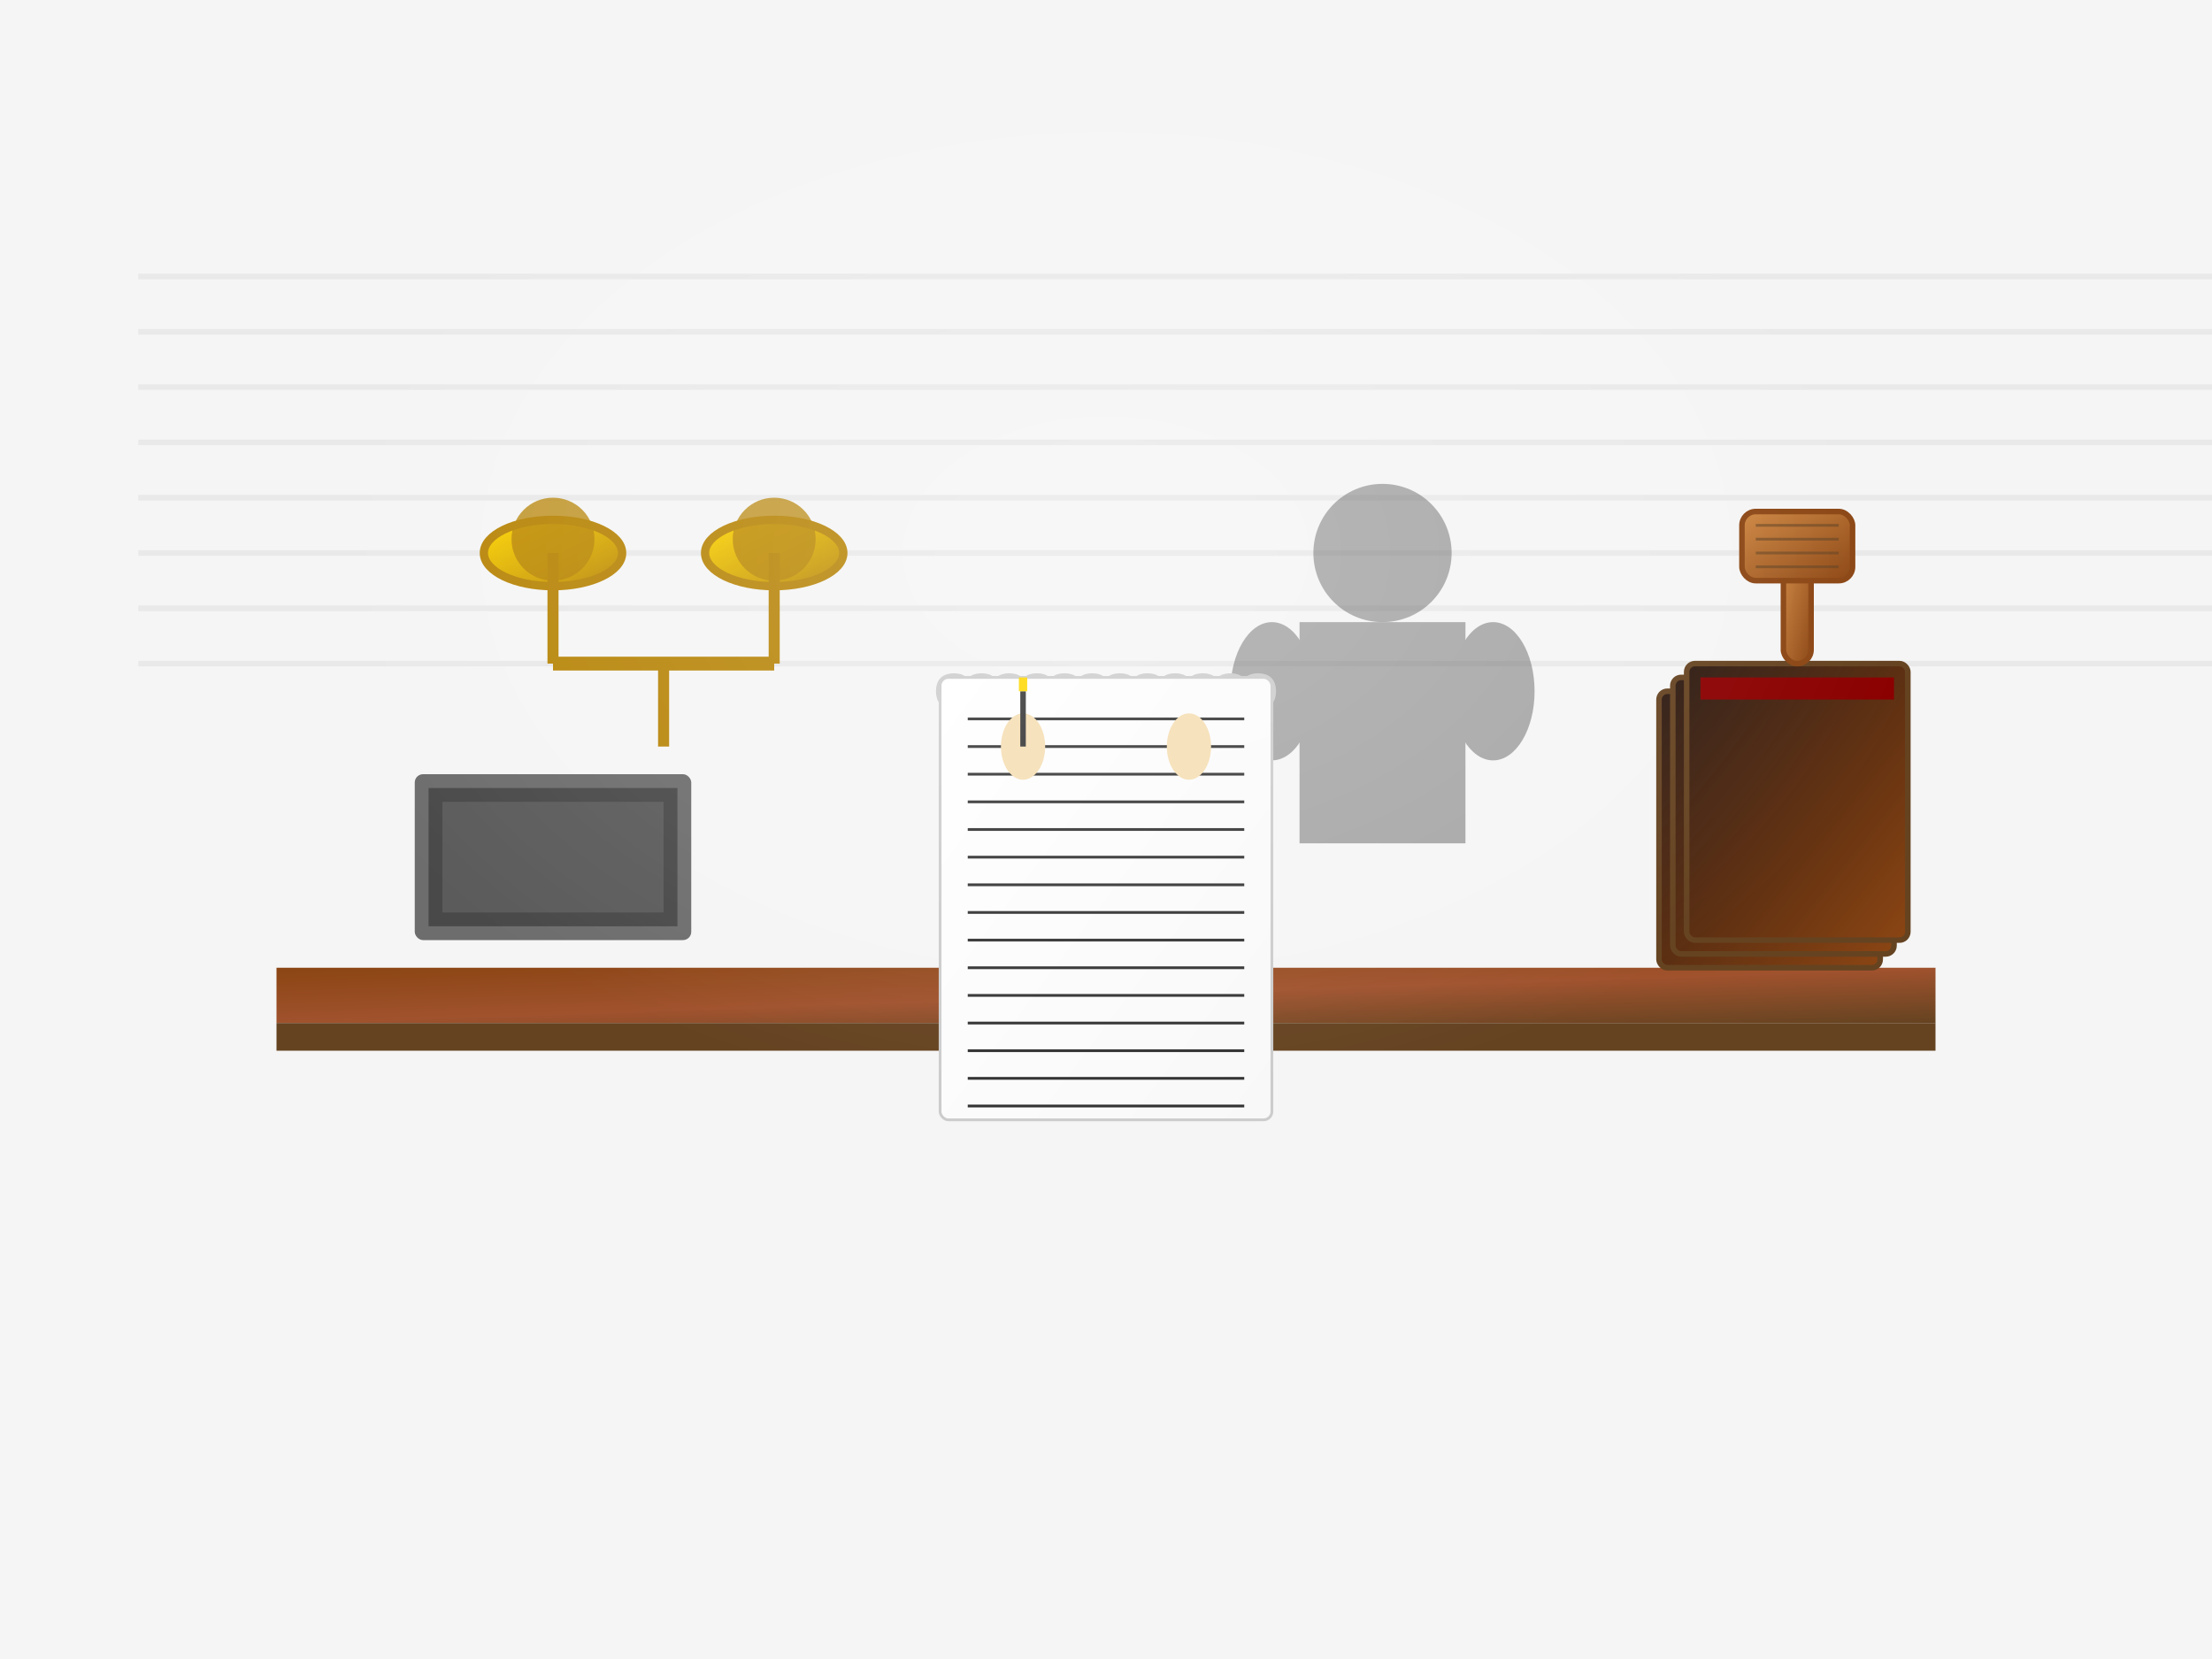 <svg xmlns="http://www.w3.org/2000/svg" viewBox="0 0 800 600" fill="none">
  <defs>
    <linearGradient id="deskGradient" x1="0%" y1="0%" x2="100%" y2="100%">
      <stop offset="0%" style="stop-color:#8B4513;stop-opacity:1" />
      <stop offset="50%" style="stop-color:#A0522D;stop-opacity:1" />
      <stop offset="100%" style="stop-color:#654321;stop-opacity:1" />
    </linearGradient>
    <linearGradient id="notebookGradient" x1="0%" y1="0%" x2="100%" y2="100%">
      <stop offset="0%" style="stop-color:#FFFFFF;stop-opacity:1" />
      <stop offset="100%" style="stop-color:#F8F8F8;stop-opacity:1" />
    </linearGradient>
    <linearGradient id="scalesGradient" x1="0%" y1="0%" x2="100%" y2="100%">
      <stop offset="0%" style="stop-color:#FFD700;stop-opacity:1" />
      <stop offset="100%" style="stop-color:#B8860B;stop-opacity:1" />
    </linearGradient>
    <linearGradient id="bookGradient" x1="0%" y1="0%" x2="100%" y2="100%">
      <stop offset="0%" style="stop-color:#2C1810;stop-opacity:1" />
      <stop offset="100%" style="stop-color:#8B4513;stop-opacity:1" />
    </linearGradient>
    <linearGradient id="gavelGradient" x1="0%" y1="0%" x2="100%" y2="100%">
      <stop offset="0%" style="stop-color:#CD853F;stop-opacity:1" />
      <stop offset="100%" style="stop-color:#8B4513;stop-opacity:1" />
    </linearGradient>
  </defs>
  
  <!-- Background -->
  <rect width="800" height="600" fill="#F5F5F5"/>
  
  <!-- Blurred Background -->
  <g opacity="0.3" transform="translate(50, 50)">
    <!-- Window blinds -->
    <g stroke="#CCC" stroke-width="2">
      <line x1="0" y1="50" x2="800" y2="50"/>
      <line x1="0" y1="70" x2="800" y2="70"/>
      <line x1="0" y1="90" x2="800" y2="90"/>
      <line x1="0" y1="110" x2="800" y2="110"/>
      <line x1="0" y1="130" x2="800" y2="130"/>
      <line x1="0" y1="150" x2="800" y2="150"/>
      <line x1="0" y1="170" x2="800" y2="170"/>
      <line x1="0" y1="190" x2="800" y2="190"/>
    </g>
  </g>
  
  <!-- Desk Surface -->
  <rect x="100" y="350" width="600" height="20" fill="url(#deskGradient)"/>
  <rect x="100" y="370" width="600" height="10" fill="#654321"/>
  
  <!-- Person (blurred background) -->
  <g opacity="0.4" transform="translate(500, 200)">
    <!-- Head -->
    <circle cx="0" cy="0" r="25" fill="#333"/>
    <!-- Body -->
    <rect x="-30" y="25" width="60" height="80" fill="#333"/>
    <!-- Arms -->
    <ellipse cx="-40" cy="50" rx="15" ry="25" fill="#333"/>
    <ellipse cx="40" cy="50" rx="15" ry="25" fill="#333"/>
  </g>
  
  <!-- Notebook (in focus) -->
  <g transform="translate(400, 250)">
    <!-- Spiral binding -->
    <g stroke="#CCC" stroke-width="3">
      <path d="M -60 0 Q -60 -5 -55 -5 Q -50 -5 -50 0 Q -50 5 -55 5 Q -60 5 -60 0" fill="none"/>
      <path d="M -50 0 Q -50 -5 -45 -5 Q -40 -5 -40 0 Q -40 5 -45 5 Q -50 5 -50 0" fill="none"/>
      <path d="M -40 0 Q -40 -5 -35 -5 Q -30 -5 -30 0 Q -30 5 -35 5 Q -40 5 -40 0" fill="none"/>
      <path d="M -30 0 Q -30 -5 -25 -5 Q -20 -5 -20 0 Q -20 5 -25 5 Q -30 5 -30 0" fill="none"/>
      <path d="M -20 0 Q -20 -5 -15 -5 Q -10 -5 -10 0 Q -10 5 -15 5 Q -20 5 -20 0" fill="none"/>
      <path d="M -10 0 Q -10 -5 -5 -5 Q 0 -5 0 0 Q 0 5 -5 5 Q -10 5 -10 0" fill="none"/>
      <path d="M 0 0 Q 0 -5 5 -5 Q 10 -5 10 0 Q 10 5 5 5 Q 0 5 0 0" fill="none"/>
      <path d="M 10 0 Q 10 -5 15 -5 Q 20 -5 20 0 Q 20 5 15 5 Q 10 5 10 0" fill="none"/>
      <path d="M 20 0 Q 20 -5 25 -5 Q 30 -5 30 0 Q 30 5 25 5 Q 20 5 20 0" fill="none"/>
      <path d="M 30 0 Q 30 -5 35 -5 Q 40 -5 40 0 Q 40 5 35 5 Q 30 5 30 0" fill="none"/>
      <path d="M 40 0 Q 40 -5 45 -5 Q 50 -5 50 0 Q 50 5 45 5 Q 40 5 40 0" fill="none"/>
      <path d="M 50 0 Q 50 -5 55 -5 Q 60 -5 60 0 Q 60 5 55 5 Q 50 5 50 0" fill="none"/>
    </g>
    
    <!-- Paper -->
    <rect x="-60" y="-5" width="120" height="160" fill="url(#notebookGradient)" stroke="#CCC" stroke-width="1" rx="3"/>
    
    <!-- Lines on paper -->
    <g stroke="#333" stroke-width="1">
      <line x1="-50" y1="10" x2="50" y2="10"/>
      <line x1="-50" y1="20" x2="50" y2="20"/>
      <line x1="-50" y1="30" x2="50" y2="30"/>
      <line x1="-50" y1="40" x2="50" y2="40"/>
      <line x1="-50" y1="50" x2="50" y2="50"/>
      <line x1="-50" y1="60" x2="50" y2="60"/>
      <line x1="-50" y1="70" x2="50" y2="70"/>
      <line x1="-50" y1="80" x2="50" y2="80"/>
      <line x1="-50" y1="90" x2="50" y2="90"/>
      <line x1="-50" y1="100" x2="50" y2="100"/>
      <line x1="-50" y1="110" x2="50" y2="110"/>
      <line x1="-50" y1="120" x2="50" y2="120"/>
      <line x1="-50" y1="130" x2="50" y2="130"/>
      <line x1="-50" y1="140" x2="50" y2="140"/>
      <line x1="-50" y1="150" x2="50" y2="150"/>
    </g>
    
    <!-- Writing hand -->
    <g transform="translate(-30, 20)">
      <!-- Hand -->
      <ellipse cx="0" cy="0" rx="8" ry="12" fill="#F5DEB3"/>
      <!-- Pen -->
      <line x1="0" y1="0" x2="0" y2="-20" stroke="#333" stroke-width="2"/>
      <line x1="0" y1="-20" x2="0" y2="-25" stroke="#FFD700" stroke-width="3"/>
    </g>
    
    <!-- Supporting hand -->
    <g transform="translate(30, 20)">
      <ellipse cx="0" cy="0" rx="8" ry="12" fill="#F5DEB3"/>
    </g>
  </g>
  
  <!-- Scales of Justice -->
  <g transform="translate(200, 200)">
    <g fill="url(#scalesGradient)" stroke="#B8860B" stroke-width="3">
      <!-- Left Scale -->
      <ellipse cx="0" cy="0" rx="25" ry="12"/>
      <line x1="0" y1="0" x2="0" y2="40" stroke="#B8860B" stroke-width="4"/>
      
      <!-- Right Scale -->
      <ellipse cx="80" cy="0" rx="25" ry="12"/>
      <line x1="80" y1="0" x2="80" y2="40" stroke="#B8860B" stroke-width="4"/>
      
      <!-- Central Bar -->
      <line x1="0" y1="40" x2="80" y2="40" stroke="#B8860B" stroke-width="5"/>
      <line x1="40" y1="40" x2="40" y2="70" stroke="#B8860B" stroke-width="4"/>
    </g>
    
    <!-- Scale weights -->
    <circle cx="0" cy="-5" r="15" fill="#B8860B" opacity="0.8"/>
    <circle cx="80" cy="-5" r="15" fill="#B8860B" opacity="0.8"/>
  </g>
  
  <!-- Books Stack -->
  <g transform="translate(600, 250)">
    <!-- Book 1 (bottom) -->
    <rect x="0" y="0" width="80" height="100" fill="url(#bookGradient)" stroke="#654321" stroke-width="2" rx="3"/>
    <rect x="5" y="5" width="70" height="8" fill="#8B0000"/>
    
    <!-- Book 2 (middle) -->
    <rect x="5" y="-5" width="80" height="100" fill="url(#bookGradient)" stroke="#654321" stroke-width="2" rx="3"/>
    <rect x="10" y="0" width="70" height="8" fill="#8B0000"/>
    
    <!-- Book 3 (top) -->
    <rect x="10" y="-10" width="80" height="100" fill="url(#bookGradient)" stroke="#654321" stroke-width="2" rx="3"/>
    <rect x="15" y="-5" width="70" height="8" fill="#8B0000"/>
  </g>
  
  <!-- Gavel -->
  <g transform="translate(650, 200)">
    <g fill="url(#gavelGradient)" stroke="#8B4513" stroke-width="2">
      <!-- Handle -->
      <rect x="-5" y="0" width="10" height="40" rx="5"/>
      
      <!-- Head -->
      <rect x="-20" y="-15" width="40" height="25" rx="5"/>
    </g>
    
    <!-- Wood grain -->
    <g stroke="#654321" stroke-width="1" opacity="0.6">
      <line x1="-15" y1="-10" x2="15" y2="-10"/>
      <line x1="-15" y1="-5" x2="15" y2="-5"/>
      <line x1="-15" y1="0" x2="15" y2="0"/>
      <line x1="-15" y1="5" x2="15" y2="5"/>
    </g>
  </g>
  
  <!-- Laptop -->
  <g transform="translate(150, 280)" opacity="0.7">
    <rect x="0" y="0" width="100" height="60" fill="#333" rx="3"/>
    <rect x="5" y="5" width="90" height="50" fill="#000"/>
    <rect x="10" y="10" width="80" height="40" fill="#1a1a1a"/>
  </g>
  
  <!-- Lighting Effect -->
  <defs>
    <radialGradient id="lightGradient" cx="50%" cy="50%" r="50%">
      <stop offset="0%" style="stop-color:rgba(255,255,255,0.2);stop-opacity:1" />
      <stop offset="100%" style="stop-color:rgba(255,255,255,0);stop-opacity:1" />
    </radialGradient>
  </defs>
  <ellipse cx="400" cy="200" rx="300" ry="200" fill="url(#lightGradient)"/>
</svg>
